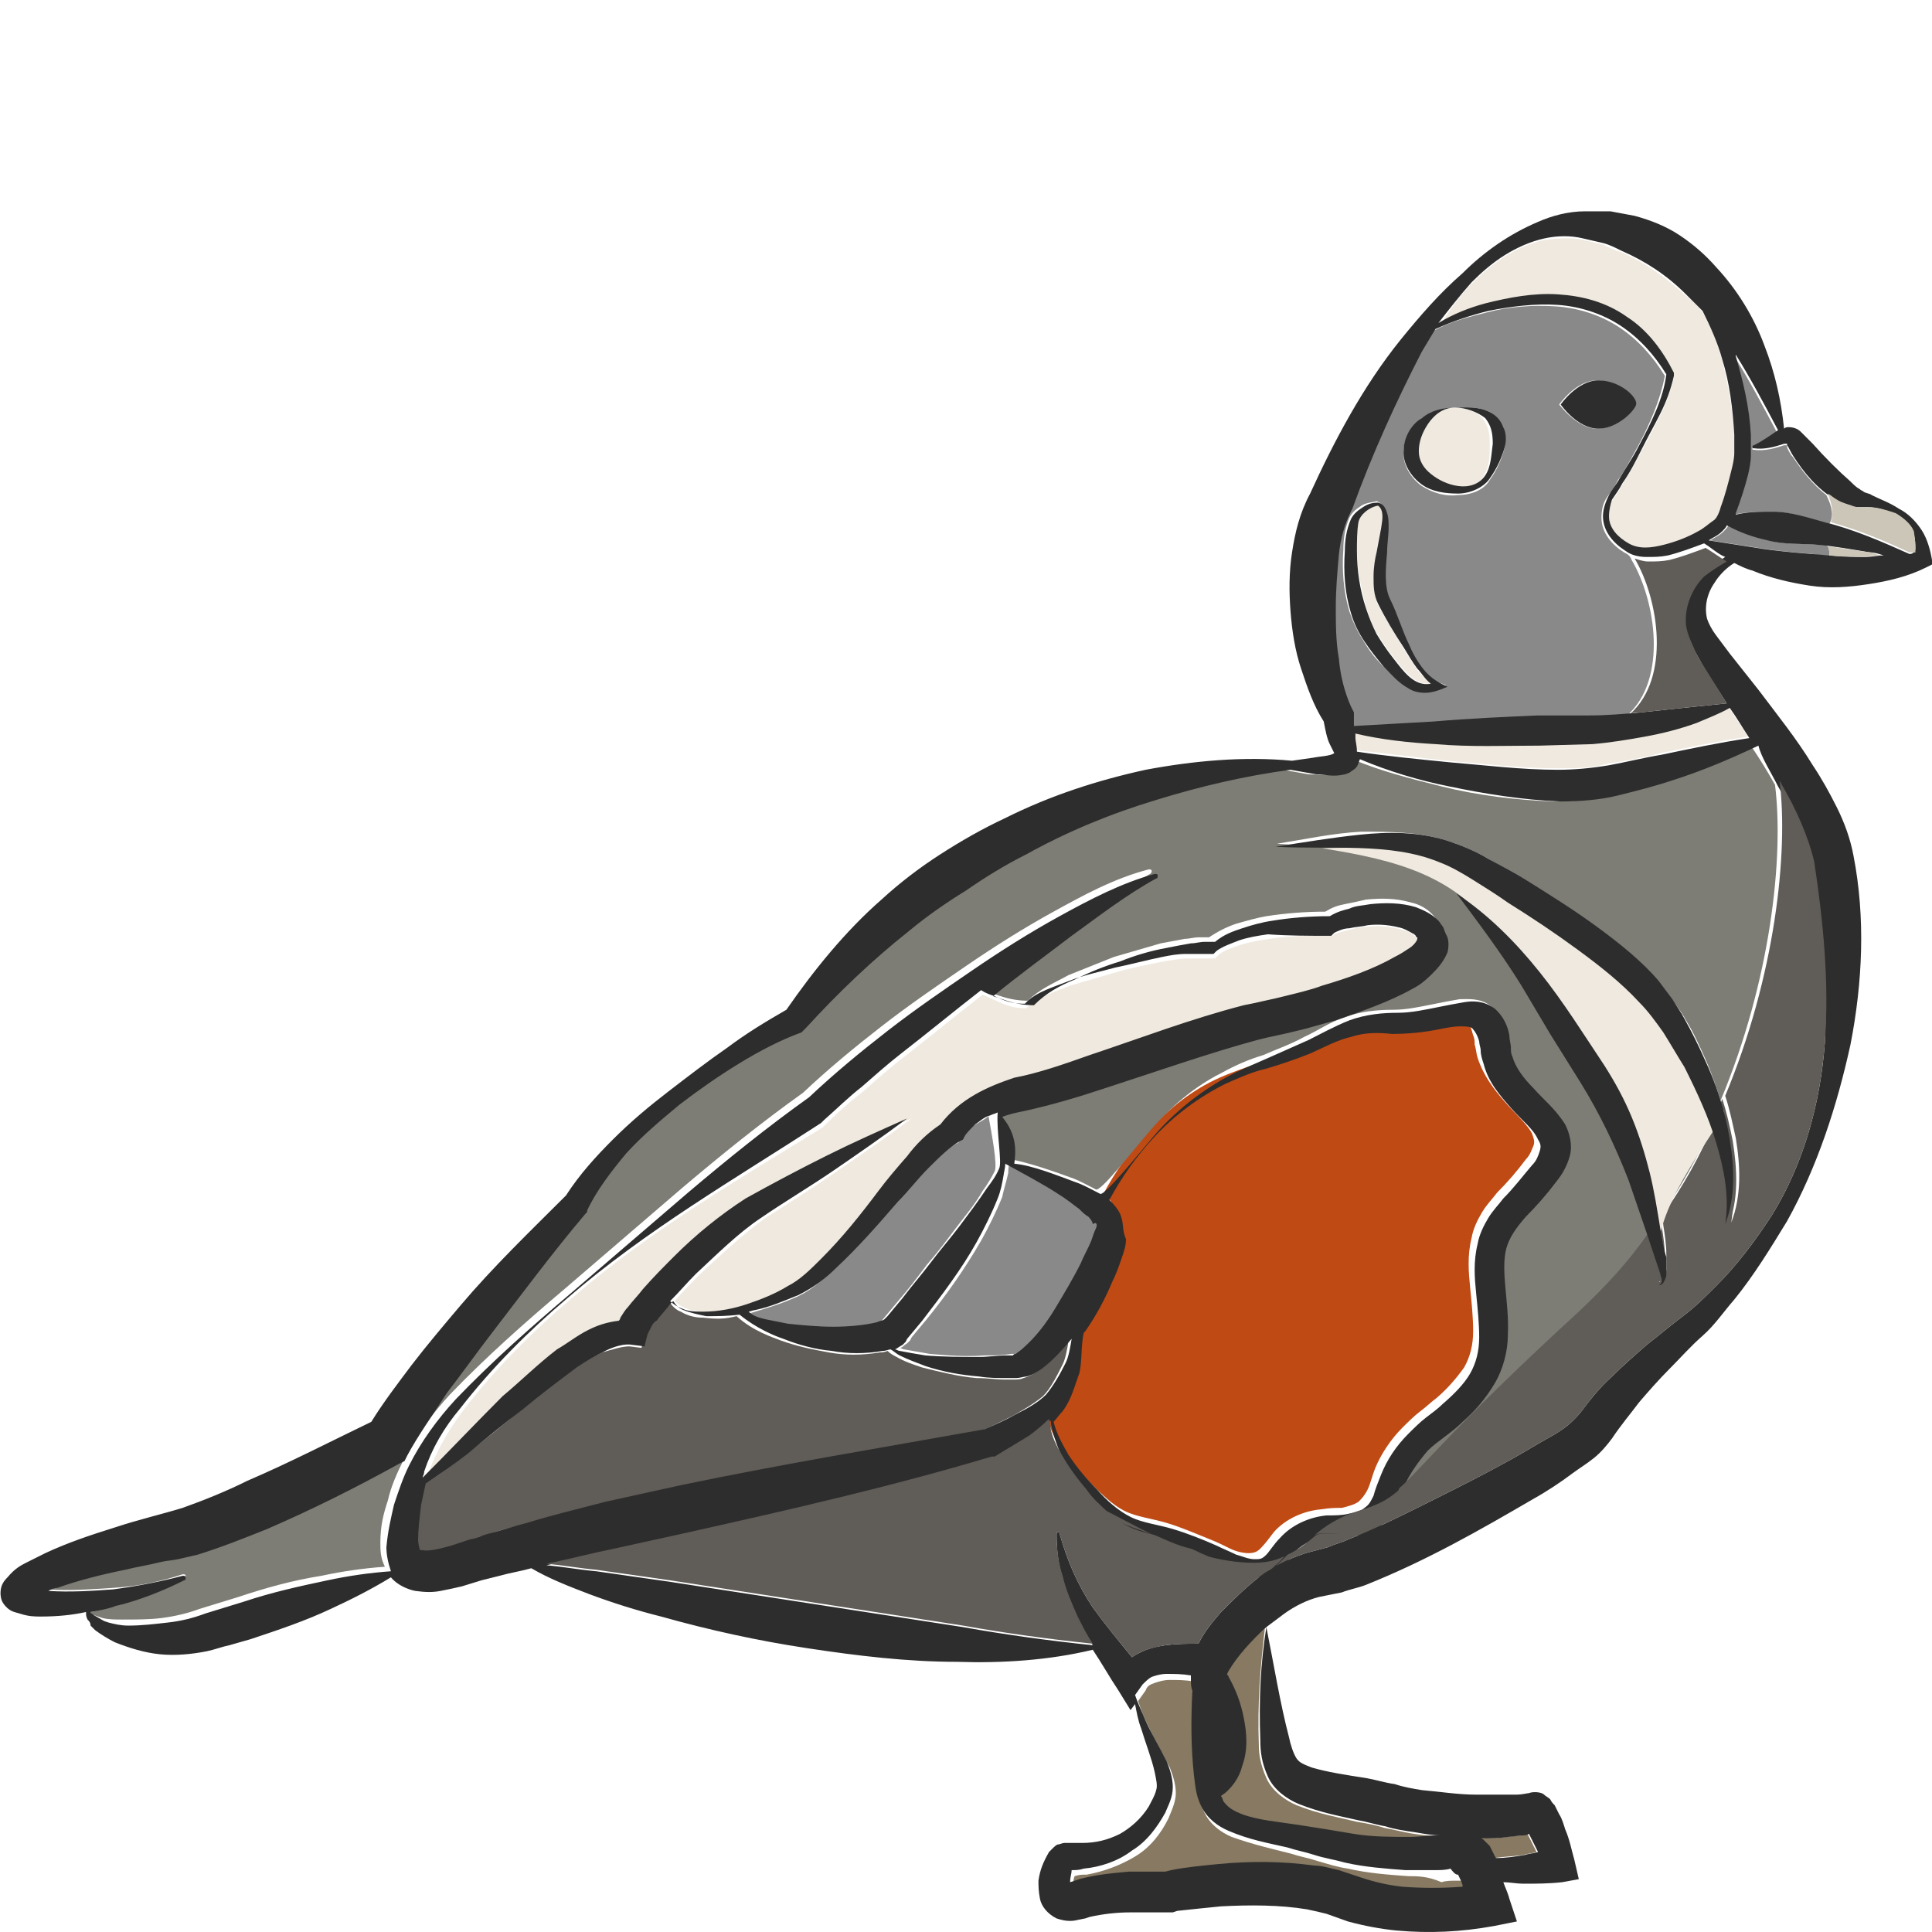 <?xml version="1.0" encoding="utf-8"?>
<!-- Generator: Adobe Illustrator 24.1.2, SVG Export Plug-In . SVG Version: 6.00 Build 0)  -->
<svg version="1.1" id="Layer_1" xmlns="http://www.w3.org/2000/svg" xmlns:xlink="http://www.w3.org/1999/xlink" x="0px" y="0px"
	 viewBox="0 0 128 128" style="enable-background:new 0 0 128 128;" xml:space="preserve">
<style type="text/css">
	.st0{fill:#898989;}
	.st1{fill:#EFE9DF;}
	.st2{fill:#877962;}
	.st3{fill:#BF4A14;}
	.st4{fill:#605C58;}
	.st5{fill:#7D7C75;}
	.st6{fill:#2D2D2D;}
	.st7{fill:#CCC6B8;}
</style>
<g>
	<path class="st0" d="M65.3,74.1c-0.3,0.2-0.7,0.4-1,0.6c-0.3,0.2-0.6,0.6-0.7,0.8l-0.1,0.2l-0.2,0.1c-0.7,0.4-1.4,1.1-2.1,1.8
		c-0.7,0.7-1.3,1.4-2,2.2c-1.3,1.5-2.6,3-4.1,4.4c-0.7,0.7-1.5,1.4-2.5,1.8c-0.9,0.4-1.9,0.7-2.9,1c-0.1,0-0.3,0.1-0.4,0.1
		c0.3,0.3,0.7,0.4,1.1,0.5c0.5,0.1,1,0.2,1.5,0.3c1,0.2,2,0.2,3,0.2c1,0,2,0,2.9-0.3c0.2-0.1,0.4-0.1,0.5-0.2c0.1,0,0.1-0.1,0.1-0.1
		c0,0,0,0,0,0l0.1-0.1l1-1.2c0.7-0.8,1.3-1.6,1.9-2.4c0.7-0.8,1.3-1.6,1.9-2.4c0.6-0.8,1.3-1.6,1.8-2.5c0.3-0.4,0.6-0.9,0.8-1.3
		c0.2-0.4-0.2-2.5-0.4-3.6C65.6,73.9,65.4,74,65.3,74.1z"/>
	<path class="st0" d="M71.8,80c-0.4-0.4-0.9-0.7-1.4-1c-0.9-0.6-2.5-1.5-3.5-2c-0.1,0.3-0.1,0.5-0.1,0.7c-0.1,0.5-0.3,1.1-0.4,1.6
		c-0.4,1-0.9,2-1.4,2.9c-1.1,1.9-2.3,3.6-3.6,5.2l-1,1.2l-0.1,0.2c-0.1,0.1-0.2,0.2-0.2,0.2c-0.2,0.1-0.3,0.3-0.5,0.3c0,0,0,0,0,0
		c0.1,0,0.2,0.1,0.3,0.1c0.6,0.1,1.1,0.2,1.7,0.3c1.2,0.1,2.4,0.2,3.6,0.1c0.6,0,1.2,0,1.8-0.1l0.4,0c0,0,0.1,0,0.2-0.1
		c0.2-0.1,0.3-0.2,0.5-0.4c0.8-0.7,1.5-1.6,2.1-2.6c0.6-1,1.2-2,1.7-3c0.2-0.5,0.5-1,0.7-1.5c0.1-0.3,0.2-0.5,0.3-0.8
		c0.1-0.2,0.1-0.5,0.1-0.4c0-0.1-0.1-0.3-0.3-0.5C72.2,80.4,72,80.2,71.8,80z"/>
	<path class="st0" d="M71,125.1C71,125.1,71,125.1,71,125.1C71,125.1,71,125.1,71,125.1z"/>
	<path class="st1" d="M72.2,70c3.4-1.1,6.7-2.4,10.2-3.3c0.4-0.1,0.9-0.2,1.4-0.3c0.4-0.1,0.8-0.2,1.3-0.3c0.8-0.2,1.7-0.4,2.5-0.7
		c1.7-0.5,3.3-1.1,4.8-1.9c0.4-0.2,0.7-0.4,1-0.6c0.3-0.2,0.5-0.5,0.5-0.6c0-0.1,0,0,0-0.1c0,0,0-0.1-0.1-0.1c0,0-0.1-0.1-0.1-0.1
		c-0.2-0.2-0.4-0.3-0.8-0.4c-0.7-0.2-1.5-0.3-2.3-0.2c-0.4,0-0.8,0.1-1.2,0.2c-0.4,0.1-0.8,0.2-1,0.3L88.3,62L88,62
		c-1.3,0-2.6,0-3.9,0.2c-0.6,0.1-1.3,0.2-1.9,0.4c-0.6,0.2-1.2,0.4-1.5,0.7l-0.2,0.2l-0.4,0c-0.1,0-0.2,0-0.3,0l-0.4,0
		c-0.2,0-0.5,0-0.7,0c-0.5,0-1,0.1-1.6,0.2c-1,0.2-2.1,0.4-3.1,0.7c-1,0.3-2.1,0.6-3.1,0.9c-1,0.4-2,0.7-2.8,1.4l-0.1,0.1l-0.1,0
		c-0.7,0-1.3-0.2-1.9-0.5c-0.3-0.1-0.6-0.3-0.9-0.4c0,0,0,0,0,0c-1.8,1.4-3.5,2.8-5.3,4.2c-0.9,0.7-1.7,1.4-2.6,2.2
		c-0.9,0.7-1.7,1.4-2.5,2.2l-0.1,0.1l-0.1,0.1C49,78.1,43.1,81.5,37.9,86c-2.6,2.2-5,4.6-7.1,7.3c-1,1.3-1.8,2.7-2.4,4.2
		c0,0.1-0.1,0.2-0.1,0.4c1.8-1.8,3.5-3.6,5.3-5.4c1.1-1.1,2.3-2.2,3.6-3.1c0.6-0.5,1.3-0.9,2.1-1.3c0.6-0.3,1.2-0.6,2-0.6
		c0-0.1,0.1-0.2,0.1-0.2c0.1-0.2,0.3-0.5,0.5-0.7c0.3-0.4,0.6-0.8,1-1.2c0.7-0.8,1.4-1.5,2.1-2.2c1.4-1.4,3-2.7,4.7-3.8
		c1.8-1,3.5-1.9,5.3-2.8c1.8-0.9,3.5-1.7,5.4-2.5c-1.6,1.2-3.2,2.3-4.8,3.4c-1.6,1.1-3.3,2.2-4.9,3.2c-1.5,1.1-2.9,2.4-4.3,3.7
		c-0.6,0.6-1.2,1.2-1.7,1.8c0.2,0.2,0.5,0.4,0.8,0.5c0.5,0.2,0.9,0.2,1.4,0.2c1,0,1.9-0.3,2.9-0.5c0.9-0.3,1.8-0.7,2.7-1.2
		c0.8-0.5,1.5-1.1,2.2-1.8c1.3-1.4,2.5-3,3.8-4.5c0.6-0.8,1.2-1.6,1.9-2.3c0.6-0.7,1.3-1.4,2.2-2.1c1.2-1.8,3.1-2.5,4.9-2.9
		C68.9,71.2,70.5,70.6,72.2,70z"/>
	<path class="st2" d="M93.3,124.3c-1.4-0.1-2.7-0.2-4-0.5c-0.7-0.1-1.3-0.3-2-0.5c-0.6-0.2-1.2-0.3-1.8-0.5
		c-1.2-0.3-2.5-0.6-3.9-1.1c-0.7-0.3-1.4-0.8-1.8-1.6c-0.4-0.8-0.4-1.4-0.5-2.1c-0.2-1.9-0.2-3.8-0.1-5.6c0-0.2,0-0.5-0.1-0.7
		c0-0.1,0-0.2,0-0.3c-0.6-0.1-1.1-0.1-1.6-0.1c-0.4,0-0.7,0.1-1,0.2c-0.3,0.1-0.5,0.2-0.6,0.5l-0.5,0.7c0.2,0.6,0.4,1.1,0.7,1.7
		c0.4,0.9,0.9,1.7,1.4,2.7c0.2,0.5,0.4,1.1,0.4,1.7c0,0.6-0.3,1.2-0.5,1.7c-0.5,1-1.2,1.9-2.2,2.5c-1,0.6-2.1,1-3.2,1.2
		c-0.3,0-0.5,0-0.8,0.1c-0.1,0.2-0.1,0.5-0.1,0.7c0,0,0,0.1,0,0.1l0.6-0.2c1.1-0.3,2.2-0.5,3.3-0.5c0.5,0,1.1,0,1.6,0
		c0.2,0,0.5,0,0.7,0l0,0c0,0,0,0,0,0l0.1,0l0.4-0.1c1-0.2,2.1-0.3,3.1-0.4c2.1-0.2,4.2-0.2,6.4,0.1c0.5,0.1,1.1,0.2,1.6,0.3l1.5,0.5
		c0.9,0.3,1.8,0.4,2.7,0.6c1.3,0.2,2.7,0.1,4,0c0,0,0-0.1,0-0.1c-0.1-0.2-0.2-0.5-0.3-0.7c-0.1,0-0.2,0-0.3,0c-0.3,0-0.7,0-1,0.1
		C94.6,124.3,93.9,124.3,93.3,124.3z"/>
	<path class="st3" d="M74,82.7c-0.2,0.6-0.4,1.2-0.7,1.8c-0.5,1.1-1.1,2.2-1.8,3.3c0,0-0.1,0.1-0.1,0.1c-0.1,0.8,0,2-0.3,2.7
		c-0.3,0.8-0.5,1.7-1.1,2.5c-0.2,0.3-0.4,0.5-0.6,0.7c0.1,0.8,0.5,1.6,1,2.2c0.5,0.8,1.2,1.6,1.9,2.3c0.7,0.7,1.4,1.4,2.2,1.8
		c0.8,0.4,1.8,0.5,2.8,0.8c1,0.3,1.9,0.7,2.9,1.1c0.5,0.2,0.9,0.4,1.3,0.6c0.4,0.2,0.9,0.3,1.2,0.3c0.4,0,0.6-0.1,0.8-0.3
		c0.3-0.3,0.6-0.7,0.9-1.1c0.8-0.9,2-1.4,3.1-1.5c0.6-0.1,1-0.1,1.4-0.1c0.4-0.1,0.8-0.2,1.1-0.4c0.2-0.2,0.4-0.4,0.6-0.8
		c0.2-0.4,0.3-0.9,0.5-1.4c0.4-1,1.1-2,1.8-2.7c0.4-0.4,0.8-0.8,1.2-1.1c0.4-0.3,0.7-0.6,1.1-0.9c0.7-0.6,1.3-1.3,1.8-2
		c0.4-0.7,0.6-1.5,0.6-2.4c0-0.9-0.1-1.9-0.2-2.9c-0.1-1-0.2-2.1,0.1-3.3c0.1-0.6,0.4-1.2,0.7-1.7c0.3-0.5,0.7-0.9,1-1.3
		c0.7-0.7,1.3-1.4,1.9-2.2c0.3-0.3,0.4-0.7,0.5-0.9c0.1-0.3,0-0.5-0.1-0.8c-0.3-0.6-1.1-1.3-1.8-2.1c-0.7-0.8-1.4-1.7-1.8-2.9
		c-0.1-0.3-0.1-0.6-0.2-0.9c0-0.2,0-0.4-0.1-0.6c-0.1-0.4-0.2-0.7-0.4-0.8c-0.1-0.1-0.4-0.2-0.9-0.2c-0.4,0-0.9,0.1-1.4,0.2
		c-1,0.2-2,0.3-3.1,0.3c-1,0-1.9,0-2.7,0.2c-0.9,0.3-1.8,0.7-2.7,1.1c-0.9,0.4-1.9,0.8-2.9,1c-0.9,0.3-1.8,0.6-2.7,1
		c-1.8,0.8-3.3,2-4.7,3.5c-1.2,1.3-2.2,2.7-3,4.2c0.3,0.2,0.5,0.4,0.7,0.9c0.2,0.7,0.1,1,0.1,1.4C74.2,82.1,74.1,82.4,74,82.7z"/>
	<path class="st0" d="M77.1,124.1C77.1,124.1,77.1,124.1,77.1,124.1C77,124.1,77,124.1,77.1,124.1z"/>
	<path class="st0" d="M101,121.1C101,121.1,101,121.1,101,121.1C101.1,121.2,101,121.1,101,121.1z"/>
	<path class="st0" d="M102.1,121.4c0,0-0.1,0-0.1,0L102.1,121.4C102.1,121.4,102.1,121.4,102.1,121.4z"/>
	<path class="st0" d="M70.5,124.1C70.5,124.1,70.5,124.1,70.5,124.1C70.6,124.1,70.6,124.1,70.5,124.1L70.5,124.1L70.5,124.1z"/>
	<path class="st1" d="M103.2,19.6c1.6,0.1,3.3,0.5,4.6,1.5c1.4,1,2.3,2.3,3.1,3.7l0,0.1l0,0.1c-0.2,0.9-0.5,1.7-0.9,2.5
		c-0.4,0.8-0.8,1.6-1.2,2.3c-0.4,0.8-0.8,1.5-1.3,2.3c-0.2,0.4-0.5,0.8-0.7,1.1c-0.2,0.4-0.3,0.7-0.2,1.1c0.1,0.8,0.6,1.4,1.3,1.8
		c0.6,0.4,1.5,0.3,2.3,0.1c0.8-0.2,1.6-0.6,2.3-0.9c0.4-0.2,0.7-0.4,1-0.7c0.2-0.2,0.4-0.6,0.5-0.9c0.3-0.8,0.5-1.6,0.7-2.4
		c0.1-0.4,0.2-0.8,0.2-1.2c0-0.2,0-0.4,0-0.6l0-0.6c-0.1-1.7-0.4-3.4-0.8-5c-0.3-1.1-0.7-2.2-1.3-3.2c-0.3-0.4-0.7-0.8-1.1-1.1
		c-1.3-1.2-2.7-2.2-4.3-2.9c-0.4-0.1-0.8-0.3-1.2-0.5l-1.3-0.3c-0.8-0.2-1.7-0.1-2.6,0c-0.9,0.2-1.8,0.6-2.6,1.1
		c-0.8,0.5-1.5,1.1-2.2,1.8c-0.8,0.8-1.5,1.8-2.1,2.8c1-0.5,2-1,3.1-1.3C100,19.7,101.6,19.5,103.2,19.6z"/>
	<path class="st0" d="M88.5,49.8C88.5,49.8,88.4,49.9,88.5,49.8C88.4,49.9,88.4,49.9,88.5,49.8C88.4,49.9,88.4,49.9,88.5,49.8
		C88.4,49.9,88.5,49.9,88.5,49.8z"/>
	<path class="st4" d="M44.9,98.5c6.7-1.4,13.4-2.5,20.1-3.7c0.7-0.3,1.5-0.7,2.1-1c0.7-0.4,1.4-0.8,2-1.3c0.5-0.5,0.9-1.3,1.3-2.1
		c0.2-0.4,0.3-1,0.4-1.6c-0.5,0.7-1.2,1.4-2,2c-0.3,0.2-0.6,0.4-1,0.5c-0.2,0.1-0.4,0.1-0.7,0.1l-0.5,0c-0.6,0-1.2-0.1-1.9-0.1
		c-1.2-0.1-2.4-0.4-3.6-0.7c-0.6-0.2-1.2-0.4-1.7-0.7c-0.2-0.1-0.4-0.2-0.6-0.4c-0.2,0.1-0.4,0.1-0.5,0.1c-1.2,0.2-2.3,0.2-3.4,0
		c-1.1-0.2-2.1-0.4-3.2-0.8c-0.5-0.2-1.8-0.6-2.9-1.6c-0.8,0.2-1.3,0.2-2.2,0.1c-0.5,0-1-0.1-1.5-0.4c-0.3-0.1-0.6-0.4-0.7-0.6
		c-0.1,0.1-0.1,0.1-0.2,0.2c-0.3,0.4-0.6,0.7-0.9,1.1c-0.1,0.2-0.3,0.4-0.4,0.5c-0.1,0.2-0.2,0.4-0.2,0.4l-0.2,0.8l-0.8-0.1
		c-0.5,0-1.1,0.2-1.8,0.4c-0.6,0.3-1.3,0.7-1.9,1.1c-1.2,0.8-2.5,1.8-3.6,2.8c-1.2,1-2.4,2-3.6,2.9c-0.9,0.7-1.8,1.4-2.8,2
		c-0.1,0.5-0.2,0.9-0.3,1.4c-0.1,0.8-0.2,1.6-0.2,2.3c0,0.3,0.1,0.6,0.1,0.6c0,0,0,0,0.2,0.1c0.4,0.1,1.2-0.1,1.9-0.3l1.2-0.4
		c0.4-0.1,0.8-0.3,1.3-0.4c0.8-0.3,1.7-0.5,2.5-0.7c1.7-0.5,3.3-0.9,5-1.3L44.9,98.5z"/>
	<path class="st2" d="M98.6,122.3c0.1,0.2,0.3,0.4,0.3,0.6c0,0.1,0.1,0.1,0.1,0.2c0.6-0.1,1.2-0.1,1.9-0.2c0.3-0.1,0.6-0.1,0.9-0.2
		c-0.1-0.2-0.2-0.4-0.3-0.6c-0.1-0.2-0.2-0.4-0.3-0.6c-0.1,0-0.2,0-0.4,0.1c-0.3,0-0.7,0.1-1,0.1c-0.6,0.1-1.2,0.1-1.8,0.1
		c0.1,0,0.1,0.1,0.2,0.1C98.5,122.1,98.5,122.2,98.6,122.3z"/>
	<path class="st1" d="M96.4,27c-0.8,0-1.4,0.5-1.8,1.1c-0.4,0.6-0.6,1.2-0.6,1.8c0,0.6,0.2,1.1,0.7,1.5c0.5,0.4,1.1,0.7,1.8,0.8
		c0.7,0.1,1.5,0,1.8-0.7c0.4-0.6,0.4-1.4,0.4-2.1c0-0.7-0.1-1.2-0.5-1.7C97.9,27.3,97.1,27,96.4,27z"/>
	<path class="st2" d="M83.8,107.9c-1,0.8-1.9,1.9-2.5,2.9l-0.1,0.2c0,0.1,0.1,0.1,0.1,0.2c0.4,0.8,0.8,1.7,1,2.7
		c0.2,1,0.3,2.1-0.1,3.2c-0.3,0.8-0.8,1.5-1.4,2c0.1,0.2,0.1,0.3,0.2,0.4c0.3,0.4,0.6,0.6,1.2,0.8c1.1,0.3,2.4,0.5,3.7,0.7
		c0.6,0.1,1.3,0.2,1.9,0.3c0.7,0.1,1.2,0.2,1.8,0.3c1.2,0.2,2.5,0.2,3.7,0.2c0.6,0,1.2,0,1.8-0.1c0.1,0,0.2,0,0.3,0
		c-0.6-0.1-1.1-0.1-1.7-0.2c-0.7-0.1-1.4-0.3-2-0.4c-0.6-0.2-1.2-0.3-1.8-0.4c-1.2-0.3-2.5-0.5-4-1.1c-0.7-0.3-1.6-0.9-2-1.8
		c-0.4-0.9-0.5-1.6-0.5-2.2C83.3,112.9,83.5,110.4,83.8,107.9z"/>
	<path class="st1" d="M93.9,44.4c-0.3-0.5-0.6-0.9-0.9-1.4c-0.6-1-1.2-2-1.7-2.9C91,39.4,91,38.8,91,38.2c0-0.6,0.1-1.2,0.2-1.7
		c0.1-0.6,0.2-1.1,0.3-1.6c0.1-0.5,0.2-1.1-0.2-1.5c-0.6,0.2-1.2,0.6-1.3,1.1c-0.1,0.6-0.1,1.3-0.1,1.9c0,1.3,0.3,2.6,0.6,3.8
		c0.2,0.6,0.4,1.2,0.7,1.7c0.3,0.5,0.7,1.1,1.1,1.6c0.7,0.9,1.4,1.9,2.5,1.8C94.4,45,94.2,44.7,93.9,44.4z"/>
	<path class="st0" d="M121.2,34.7c-0.1,0-0.2-0.1-0.4-0.1c-1.1-0.3-2.3-0.7-3.4-0.7c-0.9,0-1.7,0-2.5,0.2c0,0,0-0.1,0-0.1
		c0.3-0.8,0.6-1.7,0.8-2.5c0.1-0.4,0.2-0.9,0.2-1.3c0-0.2,0-0.5,0-0.7l0-0.7c-0.1-1.8-0.5-3.5-1-5.2c0,0,0,0,0,0
		c1,1.6,1.9,3.3,2.8,5c-0.6,0.4-1,0.7-1.6,1c0,0,0,0,0,0.1c0,0.1,0,0.1,0.1,0.1c0.7,0.1,1.4-0.1,2-0.3c0.1,0,0.2,0,0.2,0
		c0,0,0,0,0,0.1c0,0.1,0.2,0.5,0.4,0.7c0.6,0.9,1.3,1.8,2.2,2.5C121.4,33.6,121.5,34.2,121.2,34.7z"/>
	<path class="st0" d="M121.2,36.8c-0.4,0-0.8,0-1.1-0.1c-1.2-0.1-2.4-0.2-3.6-0.4l-3.2-0.5c0.3-0.2,0.6-0.3,0.9-0.6
		c0.1-0.1,0.3-0.3,0.3-0.4c0.9,0.5,1.8,0.8,2.7,1c1.1,0.3,2.3,0.2,3.4,0.3c0.2,0,0.3,0,0.5,0.1C121.2,36.4,121.2,36.6,121.2,36.8z"
		/>
	<path class="st1" d="M108.9,48.7c-1.1,0.2-2.3,0.4-3.5,0.5l-3.5,0.1c-2.3,0.1-4.6,0.1-6.9-0.1c-1.8-0.1-3.6-0.3-5.3-0.7
		c0,0.1,0,0.2,0,0.3c0,0.3,0.1,0.5,0.1,0.9c2,0.2,4.1,0.5,6.1,0.7c2.4,0.2,4.8,0.5,7.2,0.5c1.2,0,2.3,0,3.4-0.3
		c1.2-0.2,2.4-0.4,3.5-0.7c1.9-0.4,3.9-0.8,5.8-1.1c-0.4-0.7-0.9-1.3-1.3-2l0,0c-0.8,0.4-1.6,0.6-2.3,0.9
		C111.2,48.2,110,48.5,108.9,48.7z"/>
	<path class="st5" d="M95.9,55.7c0.9,0.3,1.9,0.7,2.7,1.2c0.8,0.5,1.6,0.9,2.4,1.4c1.6,1,3.2,2,4.7,3.1c1.5,1.1,3,2.3,4.3,3.8
		c0.3,0.4,0.6,0.8,0.9,1.2c0.3,0.4,0.6,0.8,0.8,1.2c0.5,0.8,0.9,1.7,1.3,2.6c0.4,0.9,0.7,1.8,1,2.7c3.3-7.9,4.2-16.1,3.6-20.9
		c-0.5-0.9-1-1.7-1.6-2.6c-1.8,0.9-3.7,1.7-5.7,2.3c-1.2,0.4-2.4,0.7-3.6,1c-1.2,0.3-2.6,0.4-3.8,0.4c-2.5-0.1-5-0.4-7.4-1
		c-2-0.5-4-1-5.9-1.8c0,0.2-0.1,0.4-0.3,0.6c-0.1,0.1-0.2,0.2-0.4,0.3c-0.1,0-0.2,0.1-0.3,0.1c-0.8,0.1-1.3,0-1.9,0
		c-0.6-0.1-1.1-0.2-1.7-0.3c-3.1,0.5-6,1.1-8.9,2c-3,0.9-5.9,2.1-8.6,3.6c-1.4,0.7-2.7,1.5-4,2.4c-1.3,0.8-2.5,1.8-3.8,2.7
		c-2.4,1.9-4.7,4-6.8,6.4L53,68.2l-0.1,0.1c-1.4,0.5-2.8,1.3-4.2,2.1c-1.4,0.8-2.7,1.7-3.9,2.7c-1.2,1-2.4,2-3.5,3.2
		c-1.1,1.2-2,2.4-2.6,3.8l0,0.1l-0.1,0.1c-2.1,2.6-4.1,5.2-6.2,7.9c-1,1.3-2,2.6-3,4c-0.9,1.3-1.9,2.7-2.6,4.1l-0.2,0.4l-0.4,0.2
		c-2.8,1.6-5.7,3-8.6,4.3c-1.5,0.6-3,1.2-4.6,1.7c-0.4,0.1-0.8,0.2-1.2,0.3c-0.4,0.1-0.8,0.2-1.2,0.2c-0.8,0.2-1.5,0.3-2.3,0.5
		c-1.5,0.4-3,0.7-4.5,1.2c-0.2,0.1-0.4,0.2-0.6,0.2c1.4,0.1,2.8,0,4.3-0.1c1.6-0.1,3.1-0.4,4.6-0.9c0.1,0,0.2,0,0.2,0.1
		c0,0.1,0,0.1-0.1,0.2c-1.4,0.8-3,1.3-4.5,1.8c-0.6,0.1-1.1,0.3-1.7,0.4c0,0.1,0.1,0.2,0.2,0.2l0.3,0.1l0.3,0.1
		c0.4,0.1,0.9,0.1,1.3,0.1c0.9,0,1.8,0,2.6-0.1c0.8-0.1,1.7-0.3,2.5-0.6l1.3-0.4l1.3-0.4c1.8-0.6,3.6-1.1,5.5-1.4
		c1.4-0.3,2.8-0.5,4.2-0.6c-0.3-0.6-0.3-1.1-0.3-1.6c0-1.1,0.2-1.9,0.5-2.8c0.2-0.9,0.6-1.8,1-2.6c0.8-1.6,1.9-3.1,3.1-4.4
		c2.4-2.5,5-4.8,7.6-7l7.8-6.7c2.6-2.2,5.2-4.3,8-6.3c1.7-1.6,3.4-3,5.2-4.4c1.8-1.4,3.7-2.7,5.6-4c1.9-1.3,3.8-2.5,5.8-3.6
		c2-1.1,4-2.2,6.3-2.8c0.1,0,0.2,0,0.2,0.1c0,0.1,0,0.1-0.1,0.2l0,0c-2,1.1-3.8,2.4-5.6,3.8c-1.7,1.3-3.5,2.7-5.2,4
		c0.3,0.1,0.6,0.2,0.9,0.3c0.6,0.2,1.2,0.3,1.8,0.3c0.8-0.8,1.8-1.2,2.7-1.7c1-0.4,2-0.8,3-1.2c1-0.3,2.1-0.6,3.1-0.9
		c0.5-0.1,1.1-0.2,1.6-0.3c0.3,0,0.6-0.1,0.9-0.1l0.5,0l0.2,0c0.6-0.4,1.2-0.7,1.8-0.9c0.7-0.2,1.4-0.4,2-0.5
		c1.3-0.2,2.6-0.3,3.9-0.3c0.5-0.3,0.8-0.4,1.3-0.5c0.5-0.1,1-0.2,1.4-0.3c1-0.1,2-0.1,3,0.2c0.5,0.1,1.1,0.4,1.5,0.9
		c0.1,0.1,0.2,0.3,0.3,0.4c0.1,0.1,0.2,0.3,0.2,0.5c0.1,0.3,0.2,0.9,0.1,1.2c-0.2,0.7-0.7,1.2-1.1,1.5c-0.4,0.3-0.8,0.6-1.2,0.9
		c-1.7,0.9-3.4,1.6-5.1,2.1c-0.9,0.3-1.7,0.5-2.6,0.7c-0.4,0.1-0.9,0.2-1.4,0.3c-0.4,0.1-0.8,0.2-1.2,0.3c-3.4,0.9-6.7,2.1-10.1,3.2
		c-1.7,0.5-3.4,1.1-5.3,1.5c-0.5,0.1-1,0.3-1.5,0.4c1,1.2,0.9,2.3,0.8,3.1c1.2,0.2,2.9,0.8,4,1.2c0.6,0.2,1.1,0.5,1.7,0.8
		c0.3,0.2,2.4-2.5,3.6-3.9c1.3-1.5,2.9-2.9,4.7-3.8c0.9-0.5,1.8-0.9,2.8-1.2c0.9-0.4,1.8-0.7,2.7-1.2c0.9-0.4,1.7-1,2.7-1.3
		c1-0.4,2.2-0.5,3.2-0.5c0.9,0,1.8-0.2,2.8-0.4c0.5-0.1,1-0.2,1.6-0.3c0.5,0,1.3-0.1,2,0.4c0.7,0.5,0.9,1.2,1,1.8
		c0.1,0.3,0.1,0.6,0.1,0.8c0,0.2,0.1,0.4,0.1,0.6c0.2,0.7,0.8,1.4,1.4,2.1c0.6,0.7,1.5,1.3,2.1,2.4c0.3,0.6,0.5,1.4,0.3,2.1
		c-0.2,0.7-0.5,1.2-0.8,1.7c-0.6,0.8-1.3,1.6-2,2.3c-0.7,0.7-1.2,1.3-1.3,2.1c-0.3,1.6,0.2,3.6,0.1,5.7c0,1.1-0.3,2.3-0.9,3.3
		c-0.6,1-1.4,1.8-2.1,2.5c-0.4,0.4-0.8,0.7-1.2,1c-0.4,0.3-0.7,0.6-1,0.9c-0.7,0.6-1.2,1.3-1.5,2.1c-0.1,0.2-0.2,0.4-0.2,0.6
		c1.5-1.3,3.6-4.1,11.9-11.7c1.7-1.6,3.3-3.3,4.6-5.2c0-0.1,0-0.1-0.1-0.2l-1.2-3.5c-0.8-2.3-1.8-4.4-3.2-6.5l-2-3.2l-1.9-3.2
		c-1.3-2.1-2.7-4.1-4.3-6.1c2.1,1.4,3.9,3.2,5.5,5.2c1.6,2,2.9,4.1,4.3,6.2c0.7,1.1,1.3,2.2,1.8,3.4c0.5,1.2,0.9,2.4,1.2,3.7
		c0.2,1,0.4,2,0.6,3.1c1.4-2,2.6-4.1,3.5-6.3c-0.5-1.3-1-2.5-1.7-3.7c-0.4-0.8-0.9-1.6-1.4-2.3c-0.5-0.8-1-1.4-1.6-2
		c-1.2-1.3-2.6-2.4-4.1-3.5c-1.5-1.1-3-2.1-4.6-3.1c-0.8-0.5-1.6-1-2.3-1.5c-0.8-0.5-1.5-0.9-2.3-1.2c-3.3-1.3-7.1-0.8-10.9-1.1
		c1.9-0.3,3.7-0.7,5.6-0.8C92,55.1,94,55.1,95.9,55.7z M85.1,103.1c0.7-0.3,1.3-0.8,1.9-1.3c-0.6,0.1-1,0.4-1.5,0.8
		C85.4,102.7,85.3,102.9,85.1,103.1z M76.4,101.7c0.7,0.3,1.5,0.7,2.4,0.9c-0.6-0.3-1.2-0.5-1.8-0.7
		C76.8,101.8,76.6,101.8,76.4,101.7z M73.1,100c-0.4-0.4-0.8-0.8-1.2-1.3C72.3,99.3,72.7,99.7,73.1,100z M69.3,93.9
		c0,0.2,0.1,0.3,0.1,0.5C69.4,94.2,69.4,94.1,69.3,93.9C69.4,93.9,69.4,93.9,69.3,93.9z"/>
	<path class="st0" d="M107.6,36.6c-0.8-0.5-1.5-1.3-1.5-2.3c0-0.5,0.1-1,0.4-1.4c0.3-0.4,0.5-0.7,0.7-1.1c0.5-0.7,0.9-1.5,1.3-2.2
		c0.8-1.5,1.5-3.1,1.8-4.7c-0.8-1.3-1.8-2.4-3-3.2c-1.2-0.8-2.7-1.3-4.2-1.4c-1.5-0.1-3.1,0-4.6,0.4c-1.2,0.3-2.4,0.6-3.5,1.2
		c-0.3,0.5-0.6,1-0.9,1.5c-1.7,3.4-3.3,6.8-4.6,10.4l-0.1,0.2c-0.4,0.8-0.7,1.8-0.8,2.9c-0.1,1.1-0.2,2.2-0.2,3.4
		c0,1.1,0.1,2.3,0.2,3.4c0.1,1.1,0.4,2.2,0.8,3.2l0.2,0.4l0,0.2c0,0.2,0,0.4,0,0.7c1.8,0,3.6-0.2,5.3-0.3c2.3-0.2,4.6-0.3,6.9-0.4
		c0.6,0,1.2,0,1.7,0h1.7c0.9,0,1.7-0.1,2.6-0.1c2.7-2.4,1.9-7.6,0.3-10.3C108,36.8,107.8,36.7,107.6,36.6z M95.3,45.6
		c-0.3,0.1-0.7,0.2-1,0.2c-0.4,0-0.8-0.1-1.1-0.3c-0.6-0.4-1.1-0.9-1.6-1.4c-0.5-0.5-0.9-1-1.3-1.7c-0.4-0.6-0.7-1.3-0.9-1.9
		c-0.4-1.3-0.5-2.8-0.4-4.1c0-0.7,0.1-1.4,0.4-2.1c0.2-0.4,0.5-0.6,0.8-0.8c0.3-0.2,0.7-0.2,1-0.3c0.3,0.1,0.5,0.4,0.6,0.7
		c0.1,0.3,0.1,0.6,0.1,0.9c0,0.6,0,1.1-0.1,1.7c-0.1,1.1-0.2,2.2,0.2,3.1c0.5,1,0.8,2.1,1.3,3.1c0.2,0.5,0.5,1,0.8,1.5
		c0.3,0.4,0.7,0.9,1.2,1l0.5,0.2L95.3,45.6z M99.7,29.6c-0.2,0.8-0.5,1.5-1,2.2c-0.4,0.7-1.3,1-2.1,1c-0.8,0.1-1.6-0.1-2.4-0.6
		c-0.7-0.5-1.3-1.4-1.2-2.3c0-0.9,0.5-1.7,1.2-2.2c0.7-0.5,1.5-0.7,2.2-0.7c0.7,0,1.5-0.1,2.3,0.3c0.4,0.2,0.7,0.6,0.9,1
		C99.7,28.7,99.7,29.2,99.7,29.6z M103.3,26.8c0,0,1.1-1.6,2.5-1.6c1.4,0,2.6,1.1,2.5,1.6c-0.1,0.5-1.1,1.6-2.5,1.6
		C104.5,28.4,103.3,26.8,103.3,26.8z"/>
	<path class="st6" d="M94.2,44.2c-0.3-0.4-0.6-0.9-0.8-1.4c-0.5-1-0.8-2.1-1.3-3.1c-0.4-0.8-0.3-2-0.2-3.1c0-0.6,0.1-1.1,0.1-1.7
		c0-0.3,0-0.6-0.1-0.9c-0.1-0.3-0.2-0.6-0.6-0.7c-0.4,0-0.7,0.1-1,0.3c-0.3,0.2-0.6,0.4-0.8,0.8c-0.3,0.7-0.4,1.4-0.4,2.1
		c-0.1,1.4,0,2.8,0.4,4.1c0.2,0.7,0.5,1.3,0.9,1.9c0.4,0.6,0.8,1.1,1.3,1.7c0.5,0.5,0.9,1,1.6,1.4c0.3,0.2,0.7,0.3,1.1,0.3
		c0.4,0,0.7-0.1,1-0.2l0.5-0.2l-0.4-0.2C94.9,45,94.5,44.6,94.2,44.2z M92.3,43.6c-0.4-0.5-0.8-1.1-1.1-1.6
		c-0.3-0.6-0.5-1.1-0.7-1.7c-0.4-1.2-0.6-2.5-0.6-3.8c0-0.6,0-1.3,0.1-1.9c0.1-0.5,0.7-1,1.3-1.1c0.4,0.3,0.3,0.9,0.2,1.5
		c-0.1,0.5-0.2,1.1-0.3,1.6C91.1,37,91,37.6,91,38.2c0,0.6,0,1.2,0.3,1.8c0.5,1,1.1,2,1.7,2.9c0.3,0.5,0.6,1,0.9,1.4
		c0.3,0.3,0.5,0.7,0.9,1C93.7,45.5,93,44.5,92.3,43.6z"/>
	<path class="st6" d="M98.7,27.3c-0.8-0.4-1.6-0.3-2.3-0.3c-0.8,0-1.6,0.2-2.2,0.7C93.5,28.1,93,29,93,29.8
		c-0.1,0.9,0.5,1.8,1.2,2.3c0.7,0.5,1.6,0.6,2.4,0.6c0.8,0,1.7-0.4,2.1-1c0.5-0.7,0.8-1.4,1-2.1c0.1-0.4,0.1-0.9-0.1-1.3
		C99.4,27.8,99.1,27.5,98.7,27.3z M98.4,31.5c-0.4,0.6-1.1,0.8-1.8,0.7c-0.7-0.1-1.3-0.4-1.8-0.8C94.3,31,94,30.5,94,29.9
		c0-0.6,0.2-1.2,0.6-1.8c0.4-0.6,1-1.1,1.8-1.1c0.7,0,1.5,0.3,2,0.7c0.4,0.5,0.5,1,0.5,1.7C98.8,30.1,98.8,30.9,98.4,31.5z"/>
	<path class="st6" d="M127.3,35.1c-0.4-0.6-0.9-1.1-1.5-1.4c-0.6-0.4-1.2-0.6-1.8-0.9c-0.1-0.1-0.3-0.1-0.5-0.2
		c-0.1-0.1-0.2-0.1-0.3-0.2c-0.2-0.1-0.4-0.3-0.6-0.5c-0.8-0.7-1.7-1.6-2.5-2.5c-0.2-0.2-0.4-0.4-0.8-0.8c-0.2-0.2-0.5-0.3-0.8-0.3
		c-0.1,0-0.2,0-0.3,0.1c-0.2-1.9-0.6-3.7-1.3-5.5c-0.7-1.9-1.8-3.7-3.2-5.2c-0.7-0.8-1.5-1.5-2.4-2.1c-0.9-0.6-1.9-1-3-1.3
		c-0.5-0.1-1.1-0.2-1.6-0.3L105,14c-1.1,0-2.2,0.3-3.1,0.7c-1.9,0.8-3.6,2-5,3.4c-1.5,1.3-2.8,2.8-4.1,4.4c-2.5,3.1-4.4,6.7-6,10.2
		c-0.7,1.3-1,2.6-1.2,3.9c-0.2,1.3-0.2,2.6-0.1,3.9c0.1,1.3,0.3,2.6,0.7,3.8c0.4,1.2,0.8,2.4,1.5,3.5c0.1,0.5,0.2,1.1,0.4,1.5
		l0.3,0.6c-0.3,0.2-0.9,0.2-1.4,0.3l-1.4,0.2c0,0,0,0,0,0c-3.2-0.3-6.5,0-9.7,0.6c-3.2,0.7-6.3,1.7-9.3,3.2
		c-1.5,0.7-2.9,1.5-4.3,2.4c-1.4,0.9-2.7,1.9-3.9,3c-2.4,2.1-4.5,4.7-6.3,7.3c-1.4,0.8-2.7,1.6-3.9,2.5c-1.3,0.9-2.6,1.9-3.9,2.9
		c-1.3,1-2.5,2-3.7,3.2c-1.1,1.1-2.2,2.3-3.1,3.7c-2.4,2.4-4.8,4.7-7,7.3c-1.1,1.3-2.2,2.6-3.2,3.9c-0.9,1.2-1.9,2.5-2.7,3.8
		c-2.7,1.3-5.4,2.7-8.2,3.9c-1.4,0.7-2.9,1.3-4.3,1.8c-1.3,0.4-3,0.8-4.5,1.3c-1.6,0.5-3.1,1-4.6,1.7c-0.4,0.2-0.8,0.4-1.2,0.6
		c-0.4,0.2-0.8,0.4-1.3,1c-0.1,0.1-0.3,0.3-0.4,0.6c-0.1,0.3-0.1,0.8,0.1,1.1c0.4,0.6,0.8,0.6,1.1,0.7c0.6,0.2,1,0.2,1.4,0.2
		c1.1,0,2.1-0.1,3-0.3c0,0.2,0,0.3,0.1,0.5c0.1,0.1,0.2,0.2,0.2,0.4l0.3,0.3c0.4,0.3,0.9,0.6,1.3,0.8c1,0.4,2,0.7,3,0.8
		c1,0.1,2.1,0,3.1-0.2c0.5-0.1,1-0.3,1.5-0.4l1.4-0.4c1.8-0.6,3.6-1.2,5.3-2c1.3-0.6,2.7-1.3,4-2.1c0.4,0.5,1.1,0.8,1.6,0.9
		c0.7,0.1,1.2,0.1,1.7,0c0.5-0.1,1-0.2,1.4-0.3l1.3-0.4c0.4-0.1,0.8-0.2,1.2-0.3c0.7-0.2,1.4-0.3,2.1-0.5c1.2,0.7,2.5,1.2,3.8,1.7
		c1.6,0.6,3.2,1.1,4.8,1.5c3.2,0.9,6.4,1.6,9.7,2.1c3.3,0.5,6.6,0.9,9.9,0.9c3,0.1,6.1-0.1,9-0.8c0.6,0.9,1.1,1.8,1.7,2.7l0.8,1.3
		l0.3-0.4c0.1,0.5,0.2,1.1,0.4,1.6c0.3,1,0.7,2,0.9,2.9c0.1,0.5,0.2,0.9,0.1,1.2c-0.1,0.4-0.3,0.7-0.5,1.1c-0.5,0.8-1.2,1.4-1.9,1.8
		c-0.8,0.4-1.6,0.6-2.5,0.6c-0.2,0-0.4,0-0.7,0l-0.3,0l-0.1,0l0,0c0,0,0,0-0.1,0c-0.1,0-0.3,0.1-0.4,0.1c-0.1,0-0.3,0.2-0.3,0.2
		l-0.1,0.1c-0.1,0.1-0.1,0.1-0.2,0.2c-0.4,0.7-0.6,1.2-0.7,1.9c0,0.3,0,0.7,0.1,1.2c0.1,0.5,0.5,1,1.1,1.3c0.6,0.2,1,0.2,1.4,0.1
		l0.5-0.1l0.3-0.1c0.9-0.2,1.8-0.3,2.7-0.3c0.5,0,0.9,0,1.4,0c0.3,0,0.5,0,0.9,0l0.1,0l0.2,0l0.2,0l0.3-0.1c0.9-0.1,1.9-0.2,2.9-0.3
		c1.9-0.1,3.9-0.1,5.7,0.2c0.5,0.1,0.9,0.2,1.3,0.3l1.4,0.5c1.1,0.3,2.2,0.5,3.2,0.6c2.2,0.2,4.3,0.1,6.5-0.3l1.5-0.3l-0.5-1.5
		c-0.1-0.4-0.3-0.8-0.4-1.1c0.4,0,0.9,0.1,1.3,0.1c0.9,0,1.7,0,2.6-0.1l1.1-0.2l-0.3-1.3c-0.2-0.7-0.3-1.3-0.6-2
		c-0.1-0.3-0.2-0.7-0.4-1c-0.1-0.2-0.2-0.4-0.3-0.6c-0.1-0.1-0.2-0.2-0.3-0.4c-0.1-0.1-0.3-0.2-0.4-0.3c-0.2-0.2-0.8-0.2-1-0.1
		c-0.1,0-0.5,0.1-0.8,0.1c-0.3,0-0.6,0-0.9,0c-0.6,0-1.2,0-1.8,0c-1.2,0-2.4-0.2-3.6-0.3c-0.6-0.1-1.2-0.2-1.8-0.4
		c-0.7-0.1-1.3-0.3-1.9-0.4c-1.3-0.2-2.6-0.4-3.6-0.7c-0.5-0.2-0.8-0.3-1-0.6c-0.2-0.3-0.4-0.9-0.5-1.4c-0.6-2.3-1-4.8-1.5-7.3
		c0.4-0.3,0.8-0.6,1.2-0.9c0.7-0.5,1.5-0.9,2.3-1.1l1.5-0.3c0.5-0.2,1.1-0.3,1.6-0.5c4-1.6,7.5-3.6,11.1-5.7
		c0.9-0.5,1.8-1.1,2.6-1.7c0.4-0.3,0.9-0.6,1.4-1c0.5-0.4,0.9-0.9,1.2-1.3c0.6-0.9,1.2-1.6,1.8-2.4c0.6-0.7,1.3-1.5,2-2.2
		c0.7-0.7,1.4-1.5,2.2-2.2c0.8-0.7,1.4-1.6,2.1-2.4c1.3-1.6,2.4-3.4,3.5-5.2c2-3.6,3.3-7.6,4.2-11.7c0.8-4.1,1-8.4,0.2-12.5
		c-0.2-1.1-0.6-2.2-1.1-3.2c-0.5-1-1-1.9-1.6-2.8c-1.1-1.8-2.4-3.4-3.6-5l-1.9-2.4c-0.3-0.4-0.6-0.8-0.9-1.2
		c-0.3-0.4-0.5-0.8-0.6-1.1c-0.2-0.8,0-1.7,0.5-2.4c0.3-0.5,0.8-1,1.3-1.3c0.4,0.2,0.8,0.4,1.2,0.5c1.2,0.5,2.5,0.8,3.8,1
		c1.3,0.2,2.6,0.1,3.9-0.1c1.3-0.2,2.6-0.5,3.8-1.1l0.4-0.2l0-0.3C127.9,36.5,127.7,35.7,127.3,35.1z M70.6,124.1
		C70.5,124.1,70.5,124.1,70.6,124.1L70.6,124.1L70.6,124.1C70.6,124.1,70.6,124.1,70.6,124.1z M102.1,121.4
		C102.1,121.4,102.1,121.4,102.1,121.4l-0.1,0C102,121.4,102,121.4,102.1,121.4z M101,121.1C101,121.1,101.1,121.2,101,121.1
		C101,121.1,101,121.1,101,121.1z M99.9,121.7c0.3,0,0.7-0.1,1-0.1c0.1,0,0.2,0,0.4-0.1c0.1,0.2,0.2,0.4,0.3,0.6
		c0.1,0.2,0.2,0.4,0.3,0.6c-0.3,0.1-0.6,0.1-0.9,0.2c-0.6,0.1-1.2,0.2-1.9,0.2c0-0.1-0.1-0.1-0.1-0.2c-0.1-0.2-0.2-0.4-0.3-0.6
		c-0.1-0.1-0.2-0.2-0.4-0.4c0,0-0.1-0.1-0.2-0.1C98.7,121.8,99.3,121.8,99.9,121.7z M97.5,18.7c0.7-0.7,1.4-1.3,2.2-1.8
		c0.8-0.5,1.7-0.9,2.6-1.1c0.9-0.2,1.8-0.2,2.6,0l1.3,0.3c0.4,0.1,0.8,0.3,1.2,0.5c1.6,0.7,3,1.6,4.3,2.9c0.4,0.4,0.7,0.7,1.1,1.1
		c0.5,1,1,2.1,1.3,3.2c0.5,1.6,0.7,3.3,0.8,5l0,0.6c0,0.2,0,0.4,0,0.6c0,0.4-0.1,0.8-0.2,1.2c-0.2,0.8-0.4,1.6-0.7,2.4
		c-0.1,0.4-0.3,0.8-0.5,0.9c-0.3,0.2-0.6,0.5-1,0.7c-0.7,0.4-1.5,0.7-2.3,0.9c-0.8,0.2-1.6,0.3-2.3-0.1c-0.7-0.4-1.3-1-1.3-1.8
		c0-0.4,0.1-0.8,0.2-1.1c0.2-0.3,0.5-0.7,0.7-1.1c0.5-0.7,0.9-1.5,1.3-2.3c0.4-0.8,0.8-1.5,1.2-2.3c0.4-0.8,0.7-1.6,0.9-2.5l0-0.1
		l0-0.1c-0.7-1.4-1.7-2.8-3.1-3.7c-1.4-1-3-1.4-4.6-1.5c-1.6-0.1-3.2,0.2-4.8,0.6c-1.1,0.3-2.1,0.7-3.1,1.3
		C96,20.5,96.7,19.6,97.5,18.7z M88.4,49.9C88.4,49.9,88.5,49.8,88.4,49.9C88.5,49.9,88.4,49.9,88.4,49.9
		C88.4,49.9,88.4,49.9,88.4,49.9C88.4,49.9,88.4,49.9,88.4,49.9z M34.9,100.9c-0.8,0.2-1.7,0.5-2.5,0.7c-0.4,0.1-0.8,0.3-1.3,0.4
		l-1.2,0.4c-0.7,0.2-1.5,0.4-1.9,0.3c-0.2,0-0.2,0-0.2-0.1c0,0-0.1-0.3-0.1-0.6c0-0.6,0.1-1.5,0.2-2.3c0.1-0.5,0.2-0.9,0.3-1.4
		c0.9-0.6,1.9-1.3,2.8-2c1.2-1,2.4-2,3.6-2.9c1.2-1,2.4-1.9,3.6-2.8c0.6-0.4,1.3-0.8,1.9-1.1c0.6-0.3,1.3-0.5,1.8-0.4l0.8,0.1
		l0.2-0.8c0,0,0.1-0.2,0.2-0.4c0.1-0.2,0.2-0.4,0.4-0.5c0.3-0.4,0.6-0.7,0.9-1.1c0.1-0.1,0.1-0.1,0.2-0.2c0.2,0.3,0.4,0.5,0.7,0.6
		c0.5,0.2,1,0.3,1.5,0.4c0.8,0,1.3,0,2.2-0.1c1.1,0.9,2.3,1.4,2.9,1.6c1,0.4,2.1,0.7,3.2,0.8c1.1,0.2,2.2,0.2,3.4,0
		c0.2,0,0.4-0.1,0.5-0.1c0.2,0.1,0.4,0.3,0.6,0.4c0.6,0.3,1.2,0.5,1.7,0.7c1.2,0.4,2.4,0.6,3.6,0.7c0.6,0.1,1.2,0.1,1.9,0.1l0.5,0
		c0.3,0,0.5-0.1,0.7-0.1c0.4-0.1,0.7-0.3,1-0.5c0.8-0.6,1.4-1.3,2-2c-0.1,0.6-0.2,1.2-0.4,1.6c-0.4,0.8-0.8,1.5-1.3,2.1
		c-0.5,0.5-1.2,0.9-2,1.3c-0.7,0.4-1.4,0.7-2.1,1c-6.7,1.2-13.4,2.3-20.1,3.7l-5,1.1C38.2,100,36.5,100.4,34.9,100.9z M74.2,80.4
		c-0.2-0.4-0.5-0.7-0.7-0.9c0.8-1.5,1.8-2.9,3-4.2c1.3-1.4,2.9-2.6,4.7-3.5c0.9-0.4,1.8-0.8,2.7-1c1-0.3,1.9-0.6,2.9-1
		c0.9-0.4,1.8-0.9,2.7-1.1c0.9-0.3,1.8-0.3,2.7-0.2c1.1,0,2.1-0.1,3.1-0.3c0.5-0.1,1-0.2,1.4-0.2c0.4,0,0.8,0,0.9,0.2
		c0.1,0.1,0.3,0.4,0.4,0.8c0,0.2,0.1,0.4,0.1,0.6c0,0.3,0.1,0.6,0.2,0.9c0.3,1.2,1.1,2.1,1.8,2.9c0.7,0.8,1.5,1.4,1.8,2.1
		c0.2,0.3,0.2,0.5,0.1,0.8c-0.1,0.3-0.2,0.6-0.5,0.9c-0.6,0.7-1.2,1.5-1.9,2.2c-0.3,0.4-0.7,0.8-1,1.3c-0.3,0.5-0.6,1.1-0.7,1.7
		c-0.3,1.2-0.2,2.3-0.1,3.3c0.1,1,0.2,2,0.2,2.9c0,0.9-0.2,1.7-0.6,2.4c-0.4,0.7-1.1,1.4-1.8,2c-0.3,0.3-0.7,0.6-1.1,0.9
		c-0.4,0.3-0.8,0.7-1.2,1.1c-0.8,0.8-1.4,1.7-1.8,2.7c-0.2,0.5-0.4,1-0.5,1.4c-0.2,0.4-0.3,0.6-0.6,0.8c-0.2,0.2-0.6,0.3-1.1,0.4
		c-0.4,0.1-0.9,0.1-1.4,0.1c-1.1,0.1-2.3,0.6-3.1,1.5c-0.4,0.4-0.7,0.9-0.9,1.1c-0.3,0.3-0.4,0.3-0.8,0.3c-0.4,0-0.8-0.2-1.2-0.3
		c-0.4-0.2-0.9-0.4-1.3-0.6c-0.9-0.4-1.9-0.8-2.9-1.1c-1-0.3-2-0.4-2.8-0.8c-0.8-0.4-1.6-1.1-2.2-1.8c-0.7-0.7-1.3-1.4-1.9-2.3
		c-0.4-0.7-0.8-1.4-1-2.2c0.2-0.2,0.4-0.5,0.6-0.7c0.6-0.8,0.8-1.7,1.1-2.5c0.2-0.7,0.1-1.8,0.3-2.7c0,0,0.1-0.1,0.1-0.1
		c0.7-1,1.3-2.1,1.8-3.3c0.3-0.6,0.5-1.2,0.7-1.8c0.1-0.3,0.2-0.6,0.2-1C74.3,81.4,74.5,81.1,74.2,80.4z M72.6,81.4
		c-0.1,0.2-0.2,0.5-0.3,0.8c-0.2,0.5-0.5,1-0.7,1.5c-0.5,1-1.1,2-1.7,3c-0.6,1-1.3,1.9-2.1,2.6c-0.2,0.2-0.4,0.3-0.5,0.4
		c-0.1,0-0.1,0-0.2,0.1l-0.4,0c-0.6,0-1.2,0.1-1.8,0.1c-1.2,0-2.4,0-3.6-0.1c-0.6-0.1-1.2-0.2-1.7-0.3c-0.1,0-0.2-0.1-0.3-0.1
		c0,0,0,0,0,0c0.2-0.1,0.3-0.2,0.5-0.3c0.1-0.1,0.2-0.2,0.2-0.2l0.1-0.2l1-1.2c1.3-1.7,2.6-3.4,3.6-5.2c0.5-0.9,1-1.9,1.4-2.9
		c0.2-0.5,0.3-1,0.4-1.6c0-0.1,0.1-0.4,0.1-0.7c1.1,0.6,2.6,1.4,3.5,2c0.5,0.3,1,0.7,1.4,1c0.2,0.2,0.4,0.4,0.6,0.5
		c0.2,0.2,0.3,0.4,0.3,0.5C72.7,80.9,72.7,81.2,72.6,81.4z M66.2,77.4c-0.2,0.5-0.5,0.9-0.8,1.3c-0.6,0.9-1.2,1.7-1.8,2.5
		c-0.6,0.8-1.3,1.6-1.9,2.4c-0.6,0.8-1.3,1.6-1.9,2.4l-1,1.2l-0.1,0.1c0,0,0,0,0,0c0,0-0.1,0.1-0.1,0.1c-0.1,0.1-0.3,0.1-0.5,0.2
		c-0.8,0.2-1.9,0.3-2.9,0.3c-1,0-2-0.1-3-0.2c-0.5-0.1-1-0.2-1.5-0.3c-0.4-0.1-0.8-0.2-1.1-0.5c0.1,0,0.3-0.1,0.4-0.1
		c1-0.2,1.9-0.6,2.9-1c1-0.5,1.8-1.1,2.5-1.8c1.5-1.4,2.8-2.9,4.1-4.4c0.7-0.7,1.3-1.5,2-2.2c0.7-0.7,1.4-1.4,2.1-1.8l0.2-0.1
		l0.1-0.2c0.1-0.2,0.4-0.5,0.7-0.8c0.3-0.2,0.6-0.5,1-0.6c0.2-0.1,0.3-0.1,0.5-0.2C66,74.9,66.4,77,66.2,77.4z M62.3,74.5
		c-0.9,0.6-1.6,1.3-2.2,2.1c-0.7,0.8-1.3,1.5-1.9,2.3c-1.2,1.6-2.4,3.1-3.8,4.5c-0.7,0.7-1.4,1.4-2.2,1.8c-0.8,0.5-1.8,0.9-2.7,1.2
		c-0.9,0.3-1.9,0.5-2.9,0.5c-0.5,0-1,0-1.4-0.2c-0.3-0.1-0.6-0.3-0.8-0.5c0.6-0.6,1.1-1.2,1.7-1.8c1.4-1.3,2.8-2.7,4.3-3.7
		c1.6-1.1,3.3-2.1,4.9-3.2c1.6-1.1,3.2-2.2,4.8-3.4c-1.8,0.8-3.6,1.6-5.4,2.5c-1.8,0.9-3.5,1.8-5.3,2.8c-1.7,1.1-3.3,2.4-4.7,3.8
		c-0.7,0.7-1.4,1.4-2.1,2.2c-0.3,0.4-0.7,0.8-1,1.2c-0.2,0.2-0.3,0.4-0.5,0.7c0,0.1-0.1,0.2-0.1,0.2c-0.8,0.1-1.4,0.3-2,0.6
		c-0.8,0.4-1.4,0.9-2.1,1.3c-1.3,1-2.4,2.1-3.6,3.1c-1.8,1.8-3.5,3.6-5.3,5.4c0-0.1,0.1-0.2,0.1-0.4c0.5-1.5,1.3-2.9,2.4-4.2
		c2.1-2.7,4.5-5.1,7.1-7.3c5.2-4.5,11.1-7.9,16.8-11.6l0.1-0.1l0.1-0.1c0.8-0.7,1.6-1.5,2.5-2.2c0.8-0.7,1.7-1.5,2.6-2.2
		c1.8-1.4,3.5-2.8,5.3-4.2c0,0,0,0,0,0c0.3,0.2,0.6,0.3,0.9,0.4c0.6,0.3,1.2,0.5,1.9,0.5l0.1,0l0.1-0.1c0.7-0.7,1.8-1,2.8-1.4
		c1-0.4,2-0.6,3.1-0.9c1-0.2,2.1-0.5,3.1-0.7c0.5-0.1,1-0.2,1.6-0.2c0.2,0,0.5,0,0.7,0l0.4,0c0.1,0,0.2,0,0.3,0l0.4,0l0.2-0.2
		c0.4-0.3,1-0.5,1.5-0.7c0.6-0.2,1.2-0.3,1.9-0.4C85.4,62,86.7,62,88,62l0.2,0l0.2-0.2c0.2-0.1,0.6-0.3,1-0.3
		c0.4-0.1,0.8-0.1,1.2-0.2c0.8-0.1,1.6,0,2.3,0.2c0.3,0.1,0.6,0.3,0.8,0.4c0,0,0.1,0.1,0.1,0.1c0,0,0,0.1,0.1,0.1c0,0.1,0,0,0,0.1
		c0,0.1-0.2,0.4-0.5,0.6c-0.3,0.2-0.6,0.4-1,0.6c-1.4,0.8-3.1,1.4-4.8,1.9c-0.8,0.3-1.7,0.5-2.5,0.7c-0.4,0.1-0.8,0.2-1.3,0.3
		c-0.4,0.1-0.9,0.2-1.4,0.3c-3.5,0.9-6.9,2.2-10.2,3.3c-1.7,0.6-3.4,1.2-5,1.5C65.4,72,63.6,72.8,62.3,74.5z M71,125.1
		C71,125.1,71,125.1,71,125.1C71,125.1,71,125.1,71,125.1z M77.1,124.1C77.1,124.1,77.1,124.1,77.1,124.1
		C77,124.1,77,124.1,77.1,124.1z M96.6,124.2c0.1,0.2,0.2,0.4,0.3,0.7c0,0,0,0.1,0,0.1c-1.3,0.1-2.7,0.1-4,0
		c-0.9-0.1-1.8-0.3-2.7-0.6l-1.5-0.5c-0.5-0.1-1.1-0.3-1.6-0.3c-2.2-0.3-4.3-0.3-6.4-0.1c-1,0.1-2.1,0.2-3.1,0.4l-0.4,0.1l-0.1,0
		c0,0,0,0,0,0l0,0c-0.1,0-0.4,0-0.7,0c-0.5,0-1,0-1.6,0c-1.1,0.1-2.2,0.2-3.3,0.5l-0.6,0.2c0,0,0-0.1,0-0.1c0-0.2,0.1-0.5,0.1-0.7
		c0.3,0,0.5,0,0.8-0.1c1.1-0.1,2.3-0.5,3.2-1.2c1-0.6,1.7-1.6,2.2-2.5c0.2-0.5,0.5-1,0.5-1.7c0-0.6-0.2-1.2-0.4-1.7
		c-0.5-1-1-1.8-1.4-2.7c-0.2-0.5-0.5-1.1-0.7-1.7l0.5-0.7c0.2-0.2,0.4-0.4,0.6-0.5c0.3-0.1,0.6-0.2,1-0.2c0.5,0,1,0,1.6,0.1
		c0,0.1,0,0.2,0,0.3c0,0.2,0,0.5,0.1,0.7c-0.1,1.9-0.1,3.7,0.1,5.6c0.1,0.7,0.1,1.3,0.5,2.1c0.4,0.8,1.1,1.3,1.8,1.6
		c1.4,0.6,2.6,0.8,3.9,1.1c0.6,0.2,1.2,0.3,1.8,0.5c0.6,0.2,1.3,0.3,2,0.5c1.3,0.3,2.7,0.4,4,0.5c0.7,0,1.4,0,2,0c0.3,0,0.7,0,1-0.1
		C96.4,124.2,96.5,124.2,96.6,124.2z M84,117.7c0.4,0.9,1.3,1.5,2,1.8c1.5,0.6,2.7,0.8,4,1.1c0.6,0.1,1.2,0.3,1.8,0.4
		c0.6,0.2,1.3,0.3,2,0.4c0.6,0.1,1.1,0.2,1.7,0.2c-0.1,0-0.2,0-0.3,0c-0.6,0-1.2,0.1-1.8,0.1c-1.2,0-2.5,0-3.7-0.2
		c-0.6-0.1-1.2-0.2-1.8-0.3c-0.6-0.1-1.3-0.2-1.9-0.3c-1.3-0.2-2.6-0.3-3.7-0.7c-0.5-0.2-0.9-0.4-1.2-0.8c-0.1-0.1-0.1-0.3-0.2-0.4
		c0.7-0.5,1.2-1.2,1.4-2c0.4-1.1,0.3-2.2,0.1-3.2c-0.2-1-0.5-1.8-1-2.7c0-0.1-0.1-0.1-0.1-0.2l0.1-0.2c0.6-1,1.5-2,2.5-2.9
		c-0.4,2.5-0.5,4.9-0.4,7.5C83.5,116.1,83.6,116.8,84,117.7z M117.8,52.1c1,1.7,1.8,3.5,2.2,5.2c0.7,3.8,1.1,7.8,0.9,11.8
		c-0.3,4-1.4,8-3.5,11.4c-1.1,1.7-2.3,3.3-3.7,4.7c-0.7,0.7-1.4,1.4-2.2,2c-0.8,0.6-1.5,1.2-2.4,1.9c-0.8,0.7-1.6,1.4-2.3,2.1
		c-0.8,0.7-1.5,1.6-2.1,2.4c-0.6,0.7-1.1,1.1-2,1.6c-0.9,0.5-1.7,1-2.6,1.5c-1.8,1-3.6,1.9-5.4,2.8c-1.8,0.9-3.6,1.8-5.4,2.5
		c-0.4,0.2-0.9,0.3-1.3,0.5l-1.5,0.4c-1.2,0.4-2.2,0.9-3.1,1.6c-0.9,0.7-1.7,1.5-2.5,2.3c-0.6,0.7-1.1,1.3-1.5,2.1
		c-0.7,0-1.4,0-2.2,0.1c-0.6,0.1-1.1,0.2-1.7,0.5c-0.2,0.1-0.4,0.2-0.5,0.3c-0.9-1.1-1.8-2.2-2.6-3.3c-1-1.5-1.7-3.1-2.2-4.9
		c0-0.1-0.1-0.1-0.1-0.1c-0.1,0-0.1,0.1-0.1,0.2c0,0.9,0.1,1.9,0.4,2.8c0.2,0.9,0.6,1.8,1,2.7c0.3,0.6,0.6,1.2,1,1.8
		c-2.9-0.3-5.8-0.7-8.6-1.2l-9.7-1.5c-3.2-0.5-6.5-1-9.7-1.5l-4.9-0.7c-1.1-0.1-2.2-0.3-3.3-0.4c1.5-0.3,3-0.7,4.5-1l5-1.1
		c6.7-1.5,13.4-3,20-5l0.2,0l0.1,0c0.8-0.5,1.5-0.9,2.2-1.4c0.5-0.3,1-0.7,1.4-1.1c0.1,0.8,0.4,1.6,0.7,2.3c0.5,0.9,1.1,1.7,1.7,2.5
		c0.7,0.8,1.4,1.5,2.3,2.1c0.9,0.6,2,0.8,2.9,1.1c0.9,0.3,1.8,0.7,2.7,1.2c0.9,0.4,1.8,1,3,1.2c0.6,0.1,1.5-0.2,1.9-0.6
		c0.5-0.4,0.7-0.8,1-1.1c0.6-0.6,1.3-0.9,2.2-0.9c0.4,0,1,0,1.5-0.1c0.6-0.1,1.2-0.2,1.8-0.6c0.6-0.4,1-1,1.2-1.5
		c0.2-0.5,0.4-1,0.6-1.4c0.4-0.8,0.9-1.5,1.5-2.2c0.3-0.3,0.7-0.6,1.1-0.9c0.4-0.3,0.8-0.6,1.2-1c0.8-0.7,1.5-1.5,2.1-2.5
		c0.6-1,0.9-2.2,0.9-3.3c0.1-2.1-0.5-4.2-0.1-5.7c0.2-0.7,0.6-1.3,1.3-2.1c0.7-0.7,1.4-1.5,2-2.3c0.4-0.5,0.7-1,0.9-1.7
		c0.2-0.7,0-1.5-0.3-2.1c-0.7-1.1-1.5-1.7-2.1-2.4c-0.7-0.7-1.2-1.4-1.4-2.1c-0.1-0.2-0.1-0.4-0.1-0.6c0-0.2-0.1-0.5-0.1-0.8
		c-0.1-0.6-0.4-1.3-1-1.8c-0.7-0.5-1.4-0.5-2-0.4c-0.6,0.1-1.1,0.2-1.6,0.3c-1,0.2-1.9,0.4-2.8,0.4c-1,0-2.1,0.1-3.2,0.5
		c-1,0.4-1.9,0.9-2.7,1.3c-0.9,0.4-1.8,0.8-2.7,1.2c-0.9,0.4-1.9,0.8-2.8,1.3c-1.8,1-3.4,2.3-4.7,3.8c-1.1,1.3-3.3,4-3.6,3.9
		c-0.6-0.3-1.1-0.6-1.7-0.8c-1.1-0.4-2.8-1.1-4-1.2c0.1-0.8,0.2-1.9-0.8-3.1c0.5-0.2,1-0.3,1.5-0.4c1.8-0.4,3.5-0.9,5.3-1.5
		c3.4-1.1,6.8-2.3,10.1-3.2c0.4-0.1,0.8-0.2,1.3-0.3c0.5-0.1,0.9-0.2,1.3-0.3c0.9-0.2,1.8-0.5,2.6-0.7c1.7-0.6,3.5-1.2,5.1-2.1
		c0.4-0.2,0.8-0.5,1.2-0.9c0.4-0.4,0.8-0.8,1.1-1.5c0.1-0.4,0.1-0.9-0.1-1.2c-0.1-0.2-0.1-0.3-0.2-0.5c-0.1-0.1-0.2-0.3-0.3-0.4
		c-0.5-0.5-1-0.7-1.5-0.9c-1-0.3-2-0.3-3-0.2c-0.5,0.1-1,0.1-1.4,0.3c-0.4,0.1-0.8,0.2-1.3,0.5c-1.3,0-2.6,0.1-3.8,0.3
		c-0.7,0.1-1.4,0.3-2,0.5c-0.6,0.2-1.2,0.4-1.8,0.9l-0.2,0l-0.5,0c-0.3,0-0.6,0.1-0.9,0.1c-0.6,0.1-1.1,0.2-1.6,0.3
		c-1.1,0.2-2.1,0.5-3.1,0.9c-1,0.3-2,0.7-3,1.2c-1,0.4-1.9,0.9-2.7,1.7c-0.6,0-1.2-0.1-1.8-0.3c-0.3-0.1-0.6-0.2-0.9-0.3
		c1.7-1.4,3.5-2.7,5.2-4c1.8-1.3,3.6-2.7,5.6-3.8l0,0c0.1,0,0.1-0.1,0.1-0.2c0-0.1-0.1-0.1-0.2-0.1c-2.2,0.6-4.3,1.7-6.3,2.8
		c-2,1.1-3.9,2.3-5.8,3.6c-1.9,1.3-3.8,2.6-5.6,4c-1.8,1.4-3.5,2.8-5.2,4.4c-2.8,2-5.4,4.1-8,6.3l-7.8,6.7c-2.6,2.2-5.2,4.5-7.6,7
		c-1.2,1.3-2.3,2.8-3.1,4.4c-0.4,0.8-0.7,1.7-1,2.6c-0.2,0.9-0.4,1.7-0.5,2.8c0,0.5,0.1,1,0.3,1.6c-1.4,0.1-2.8,0.3-4.2,0.6
		c-1.9,0.4-3.7,0.8-5.5,1.4l-1.3,0.4l-1.3,0.4c-0.8,0.3-1.6,0.5-2.5,0.6c-0.9,0.1-1.7,0.2-2.6,0.2c-0.5,0-0.9-0.1-1.3-0.2l-0.3-0.1
		L6.2,107c-0.1-0.1-0.2-0.1-0.2-0.2c0.6-0.1,1.1-0.2,1.7-0.4c1.6-0.4,3.1-1,4.5-1.7c0.1,0,0.1-0.1,0.1-0.2c0-0.1-0.1-0.1-0.2-0.1
		c-1.5,0.4-3.1,0.7-4.6,0.9c-1.4,0.1-2.9,0.2-4.3,0.1c0.2-0.1,0.4-0.2,0.6-0.2c1.4-0.5,3-0.9,4.5-1.2c0.8-0.2,1.5-0.3,2.3-0.5
		c0.4-0.1,0.7-0.1,1.2-0.2c0.4-0.1,0.9-0.2,1.3-0.3c1.6-0.5,3.1-1.1,4.6-1.7c3-1.3,5.8-2.7,8.7-4.3l0.4-0.2l0.2-0.4
		c0.7-1.3,1.7-2.7,2.6-4.1c1-1.3,2-2.7,3-4c2-2.6,4-5.3,6.2-7.9l0.1-0.1l0-0.1c0.6-1.3,1.6-2.6,2.6-3.8c1.1-1.2,2.3-2.2,3.5-3.2
		c1.3-1,2.6-1.9,3.9-2.7c1.3-0.8,2.8-1.6,4.2-2.1l0.1-0.1l0.2-0.2c2.1-2.3,4.4-4.5,6.8-6.4c1.2-1,2.5-1.9,3.8-2.7
		c1.3-0.9,2.6-1.7,4-2.4c2.7-1.5,5.6-2.7,8.6-3.6c2.9-0.9,5.9-1.6,8.9-2c0.6,0.1,1.1,0.2,1.7,0.3c0.6,0,1.1,0.2,1.9,0
		c0.1,0,0.2-0.1,0.3-0.1c0.1-0.1,0.3-0.2,0.4-0.3c0.2-0.2,0.2-0.4,0.3-0.6c1.9,0.8,3.9,1.4,5.9,1.8c2.4,0.5,4.9,0.9,7.4,1
		c1.2,0,2.6-0.1,3.8-0.4c1.2-0.3,2.4-0.6,3.6-1c1.9-0.6,3.8-1.4,5.7-2.3C116.7,50.2,117.3,51.1,117.8,52.1z M114.6,46.9L114.6,46.9
		c0.5,0.7,0.9,1.4,1.3,2c-2,0.3-3.9,0.7-5.8,1.1c-1.2,0.2-2.4,0.5-3.5,0.7c-1.2,0.2-2.3,0.3-3.4,0.3c-2.4,0-4.8-0.3-7.2-0.5
		c-2-0.2-4.1-0.4-6.1-0.7c0-0.4-0.1-0.7-0.1-0.9c0-0.1,0-0.2,0-0.3c1.7,0.4,3.5,0.6,5.3,0.7c2.3,0.2,4.6,0.1,6.9,0.1l3.5-0.1
		c1.2-0.1,2.4-0.3,3.5-0.5c1.1-0.2,2.3-0.5,3.4-0.9C113.1,47.6,113.9,47.3,114.6,46.9z M112.8,38.1c-0.8,0.8-1.3,2-1.2,3.2
		c0.1,0.7,0.4,1.2,0.6,1.7c0.3,0.5,0.5,0.9,0.8,1.4l1.4,2.2c-1.9,0.2-3.9,0.4-5.7,0.6c-1.1,0.1-2.3,0.2-3.4,0.2l-1.7,0
		c-0.6,0-1.2,0-1.7,0c-2.3,0.1-4.6,0.2-6.9,0.4c-1.8,0.1-3.5,0.2-5.3,0.3c0-0.2,0-0.5,0-0.7l0-0.2l-0.2-0.4c-0.4-0.9-0.7-2-0.8-3.2
		c-0.2-1.1-0.2-2.3-0.2-3.4c0-1.1,0.1-2.3,0.2-3.4c0.1-1.1,0.4-2.1,0.8-2.9l0.1-0.2l0,0c1.3-3.6,2.9-7.1,4.6-10.4
		c0.3-0.5,0.6-1,0.9-1.5c1.1-0.5,2.3-0.9,3.5-1.2c1.5-0.3,3.1-0.5,4.6-0.4c1.5,0.1,3,0.6,4.2,1.4c1.2,0.8,2.2,1.9,3,3.2
		c-0.2,1.6-1,3.2-1.8,4.7c-0.4,0.8-0.9,1.5-1.3,2.2c-0.2,0.4-0.5,0.7-0.7,1.1c-0.2,0.4-0.4,0.9-0.4,1.4c0,1,0.7,1.8,1.5,2.3
		c0.4,0.3,0.9,0.4,1.4,0.4c0.5,0,0.9,0,1.4-0.1c0.8-0.2,1.6-0.5,2.4-0.8c0.5,0.3,0.9,0.7,1.4,0.9C113.7,37.3,113.2,37.6,112.8,38.1z
		 M123.6,36.9c-1.2,0-2.4-0.1-3.6-0.2c-1.2-0.1-2.4-0.2-3.6-0.4l-3.2-0.5c0.3-0.2,0.6-0.3,0.9-0.6c0.1-0.1,0.3-0.3,0.3-0.4
		c0.9,0.5,1.8,0.8,2.7,1c1.1,0.3,2.3,0.2,3.4,0.3c1.1,0.1,2.2,0.3,3.4,0.5c0.3,0,0.6,0.1,0.9,0.2C124.4,36.8,124,36.9,123.6,36.9z
		 M126.5,36.7c-1.8-0.8-3.6-1.6-5.6-2.1c-1.1-0.3-2.3-0.7-3.4-0.7c-0.9,0-1.7,0-2.5,0.2c0,0,0-0.1,0-0.1c0.3-0.8,0.6-1.7,0.8-2.5
		c0.1-0.4,0.2-0.9,0.2-1.3c0-0.2,0-0.5,0-0.7l0-0.7c-0.1-1.8-0.5-3.5-1-5.2c0,0,0,0,0-0.1c1,1.6,1.9,3.3,2.8,5c-0.6,0.4-1,0.7-1.6,1
		c0,0-0.1,0-0.1,0.1c0,0.1,0,0.1,0.1,0.1c0.7,0.1,1.4-0.1,2-0.3c0.1,0,0.2,0,0.2,0c0,0,0,0,0,0.1c0.1,0.1,0.2,0.4,0.4,0.7
		c0.7,1.1,1.6,2.2,2.8,2.9c0.3,0.2,0.7,0.3,1,0.4c0.2,0.1,0.4,0.1,0.6,0.1c0.2,0,0.3,0,0.5,0c0.6,0,1.2,0.2,1.8,0.4
		c0.5,0.3,1,0.7,1.2,1.2c0.2,0.4,0.2,0.8,0.2,1.2C126.8,36.7,126.6,36.7,126.5,36.7z"/>
	<path class="st6" d="M108.4,26.8c0.1-0.5-1.1-1.6-2.5-1.6c-1.4,0-2.5,1.6-2.5,1.6s1.1,1.6,2.5,1.6
		C107.2,28.4,108.3,27.2,108.4,26.8z"/>
	<path class="st4" d="M120.9,69.1c-0.3,4-1.4,8-3.5,11.4c-1.1,1.7-2.3,3.3-3.7,4.7c-0.7,0.7-1.4,1.4-2.2,2c-0.8,0.6-1.5,1.2-2.4,1.9
		c-0.8,0.7-1.6,1.4-2.3,2.1c-0.8,0.7-1.5,1.6-2.1,2.4c-0.6,0.7-1.1,1.1-2,1.6c-0.9,0.5-1.7,1-2.6,1.5c-1.8,1-3.6,1.9-5.4,2.8
		c-1.8,0.9-3.6,1.8-5.4,2.5c-0.4,0.2-0.9,0.3-1.3,0.5l-1.5,0.4c-1.2,0.4-2.2,0.9-3.1,1.6c-0.9,0.7-1.7,1.5-2.5,2.3
		c-0.6,0.7-1.1,1.3-1.5,2.1c-0.7,0-1.4,0-2.2,0.1c-0.5,0.1-1.1,0.2-1.7,0.5c-0.2,0.1-0.4,0.2-0.5,0.3c-0.9-1.1-1.8-2.2-2.6-3.3
		c-1-1.5-1.7-3.1-2.2-4.9c0-0.1-0.1-0.1-0.1-0.1c-0.1,0-0.1,0.1-0.1,0.1c0,0.9,0.1,1.9,0.4,2.8c0.2,0.9,0.6,1.8,1,2.7
		c0.3,0.6,0.6,1.2,1,1.8c-2.9-0.3-5.8-0.7-8.6-1.2l-9.7-1.5c-3.2-0.5-6.5-1-9.7-1.5l-4.9-0.7c-1.1-0.1-2.2-0.3-3.3-0.4
		c1.5-0.3,3-0.7,4.5-1l5-1.1c6.7-1.5,13.3-3,20-5l0.2,0l0,0c0.8-0.5,1.5-0.9,2.3-1.4c0.4-0.3,0.9-0.7,1.3-1.1c0,0.2,0.1,0.3,0.1,0.5
		c0,0,0,0.1,0,0.1c0.1,0.6,0.4,1.2,0.7,1.7c0.5,0.9,1.1,1.7,1.7,2.4c0,0,0,0,0,0c0.4,0.6,0.9,1,1.2,1.3c0,0,0,0,0,0
		c0.3,0.3,0.7,0.6,1,0.8c0.7,0.5,1.5,0.7,2.3,0.9c0.7,0.3,1.5,0.7,2.4,0.9c0.3,0.1,0.6,0.3,0.9,0.4c0.9,0.4,1.7,1,3,1.2
		c0.6,0.1,1.5-0.2,1.9-0.6c0.2-0.2,0.4-0.4,0.6-0.6c0.7-0.3,1.3-0.8,1.9-1.3c0.2-0.1,0.5-0.1,0.7-0.1c0.4,0,1,0,1.5-0.1
		c0.6-0.1,1.2-0.2,1.8-0.6c0.6-0.4,1-1,1.2-1.5c0.1-0.3,0.2-0.5,0.3-0.8c0,0,0,0,0,0c1.5-1.3,3.6-4.1,11.9-11.7
		c1.7-1.6,3.3-3.3,4.6-5.2c0.2,0.5,0.4,1,0.5,1.6c0.1,0.3,0.2,0.6,0.3,0.9c0,0.1,0.1,0.3,0.1,0.4c0,0.1,0,0.3-0.2,0.3
		c0.2,0.1,0.3-0.1,0.4-0.3c0-0.2,0.1-0.3,0.1-0.5c0-0.3,0-0.6,0-1c0-0.6-0.1-1.3-0.2-1.9c0-0.2-0.1-0.4-0.1-0.6
		c1.4-2,2.6-4.1,3.5-6.3c0.2,0.4,0.3,0.9,0.5,1.3c0.5,1.7,0.9,3.5,0.6,5.4c0.7-1.8,0.6-3.8,0.3-5.6c-0.2-0.9-0.4-1.9-0.7-2.8
		c0,0,0,0,0,0c3.3-7.9,4.2-16.1,3.6-20.9c0,0.1,0.1,0.1,0.1,0.2c1,1.7,1.8,3.5,2.2,5.2C120.8,61.1,121.2,65.1,120.9,69.1z"/>
	<path class="st4" d="M70.1,96.2c-0.3-0.5-0.5-1.1-0.7-1.7c0.4,1.3,1.4,3,2.4,4.1C71.2,97.9,70.6,97.1,70.1,96.2z"/>
	<path class="st4" d="M74.1,100.8c-0.4-0.2-0.7-0.5-1-0.8c0.1,0.1,0.2,0.1,0.2,0.1c0.6,0.3,1.7,0.9,3.1,1.6
		C75.7,101.4,74.9,101.2,74.1,100.8z"/>
	<path class="st4" d="M79.6,103.1c-0.3-0.2-0.6-0.3-0.9-0.4c1.1,0.4,2.3,0.7,3.5,0.8c1.3,0.1,2.1,0,2.9-0.4
		c-0.2,0.2-0.3,0.4-0.6,0.6c-0.4,0.5-1.3,0.7-1.9,0.6C81.4,104.1,80.5,103.5,79.6,103.1z"/>
	<path class="st4" d="M87.8,101.6c-0.3,0-0.5,0-0.7,0.1c0.7-0.6,1.6-1.2,2.9-1.6c1.3-0.4,1.9-0.7,2.7-1.4c-0.1,0.2-0.2,0.5-0.3,0.8
		c-0.2,0.5-0.6,1.1-1.2,1.5c-0.6,0.4-1.2,0.5-1.8,0.6C88.7,101.6,88.2,101.6,87.8,101.6z"/>
	<path class="st4" d="M109.7,83.4c-0.2-0.5-0.4-1.1-0.5-1.6c0.3-0.4,0.5-0.7,0.8-1.1c0,0.2,0.1,0.4,0.1,0.6c0.1,0.6,0.2,1.3,0.2,1.9
		c0,0.3,0,0.6,0,1c0,0.2,0,0.3-0.1,0.5c0,0.2-0.2,0.4-0.4,0.3c0.2,0,0.2-0.1,0.2-0.3c0-0.1,0-0.3-0.1-0.4
		C109.8,84,109.8,83.7,109.7,83.4z"/>
	<path class="st4" d="M113.9,75.8c-0.1-0.5-0.3-0.9-0.5-1.3c0.3-0.6,0.5-1.1,0.7-1.7c0.3,0.9,0.5,1.8,0.7,2.8
		c0.3,1.9,0.4,3.9-0.3,5.6C114.8,79.4,114.4,77.6,113.9,75.8z"/>
	<path class="st1" d="M87.6,56.2c5,0.8,8.9,1.8,11.8,5.9c2.9,4.1,9.8,17.7,10.5,20.1c0.6-3.6,4.3-7.8,4.3-8.6
		c-1.7-2.6-3.4-8.4-8.5-11.1s-7-5.5-10.1-6C92.5,56,87.6,56.2,87.6,56.2z"/>
	<path class="st6" d="M105.8,61.4c-1.5-1.1-3.1-2.1-4.7-3.1c-0.8-0.5-1.6-0.9-2.5-1.4c-0.8-0.5-1.8-0.9-2.7-1.2
		c-1.9-0.6-3.9-0.6-5.8-0.4c-1.9,0.2-3.7,0.5-5.6,0.8c3.7,0.2,7.6-0.3,10.8,1c0.8,0.3,1.5,0.7,2.3,1.2c0.8,0.5,1.6,1,2.3,1.5
		c1.6,1,3.1,2,4.6,3.1c1.5,1.1,2.9,2.2,4.1,3.5c0.6,0.6,1.1,1.3,1.6,2c0.5,0.8,0.9,1.5,1.4,2.3c0.8,1.6,1.6,3.3,2.1,5
		c0.5,1.7,0.9,3.5,0.6,5.4c0.7-1.8,0.6-3.8,0.3-5.6c-0.3-1.9-0.9-3.7-1.7-5.4c-0.4-0.9-0.8-1.7-1.3-2.6c-0.2-0.4-0.5-0.8-0.8-1.3
		c-0.3-0.4-0.6-0.8-0.9-1.2C108.8,63.7,107.3,62.5,105.8,61.4z"/>
	<path class="st6" d="M110,81.4c-0.2-1.2-0.4-2.5-0.7-3.7c-0.3-1.2-0.7-2.5-1.2-3.7c-0.5-1.2-1.1-2.3-1.8-3.4
		c-1.4-2.1-2.7-4.2-4.3-6.2c-1.6-2-3.4-3.8-5.5-5.2c1.5,2,3,4,4.3,6.1l1.9,3.2l2,3.2c1.3,2.1,2.3,4.2,3.2,6.5l1.2,3.5
		c0.2,0.6,0.4,1.2,0.6,1.8c0.1,0.3,0.2,0.6,0.3,0.9c0,0.1,0.1,0.3,0.1,0.4c0,0.1,0,0.3-0.2,0.3c0.2,0.1,0.3-0.1,0.4-0.3
		c0.1-0.2,0.1-0.3,0.1-0.5c0-0.3,0-0.6,0-1C110.2,82.7,110.1,82,110,81.4z"/>
	<path class="st4" d="M114.4,46.6c-1.9,0.2-3.9,0.4-5.7,0.6c-0.2,0-0.5,0-0.7,0.1c2.7-2.4,1.9-7.6,0.3-10.3c0.3,0.1,0.6,0.2,0.9,0.2
		c0.5,0,0.9,0,1.4-0.1c0.8-0.2,1.6-0.5,2.4-0.8c0.5,0.3,0.9,0.6,1.4,0.9c-0.5,0.3-1,0.6-1.5,1c-0.8,0.8-1.3,2-1.2,3.2
		c0.1,0.7,0.4,1.2,0.6,1.7c0.2,0.5,0.5,0.9,0.8,1.4L114.4,46.6z"/>
	<path class="st7" d="M126.9,36.6c-0.1,0-0.3,0-0.4,0c-1.7-0.8-3.4-1.5-5.2-2c0.2-0.5,0.1-1.1-0.2-1.9c0.2,0.1,0.4,0.3,0.6,0.4
		c0.3,0.2,0.7,0.3,1,0.4c0.2,0.1,0.4,0.1,0.6,0.1c0.2,0,0.3,0,0.5,0c0.6,0,1.2,0.2,1.8,0.4c0.5,0.3,1,0.7,1.2,1.2
		C126.9,35.8,126.9,36.2,126.9,36.6z"/>
	<path class="st7" d="M124.8,36.8c-0.4,0-0.8,0-1.2,0.1c-0.8,0-1.6,0-2.4-0.1c0-0.2,0-0.4-0.1-0.6c1,0.1,1.9,0.3,2.9,0.4
		C124.2,36.7,124.5,36.8,124.8,36.8z"/>
</g>
</svg>

